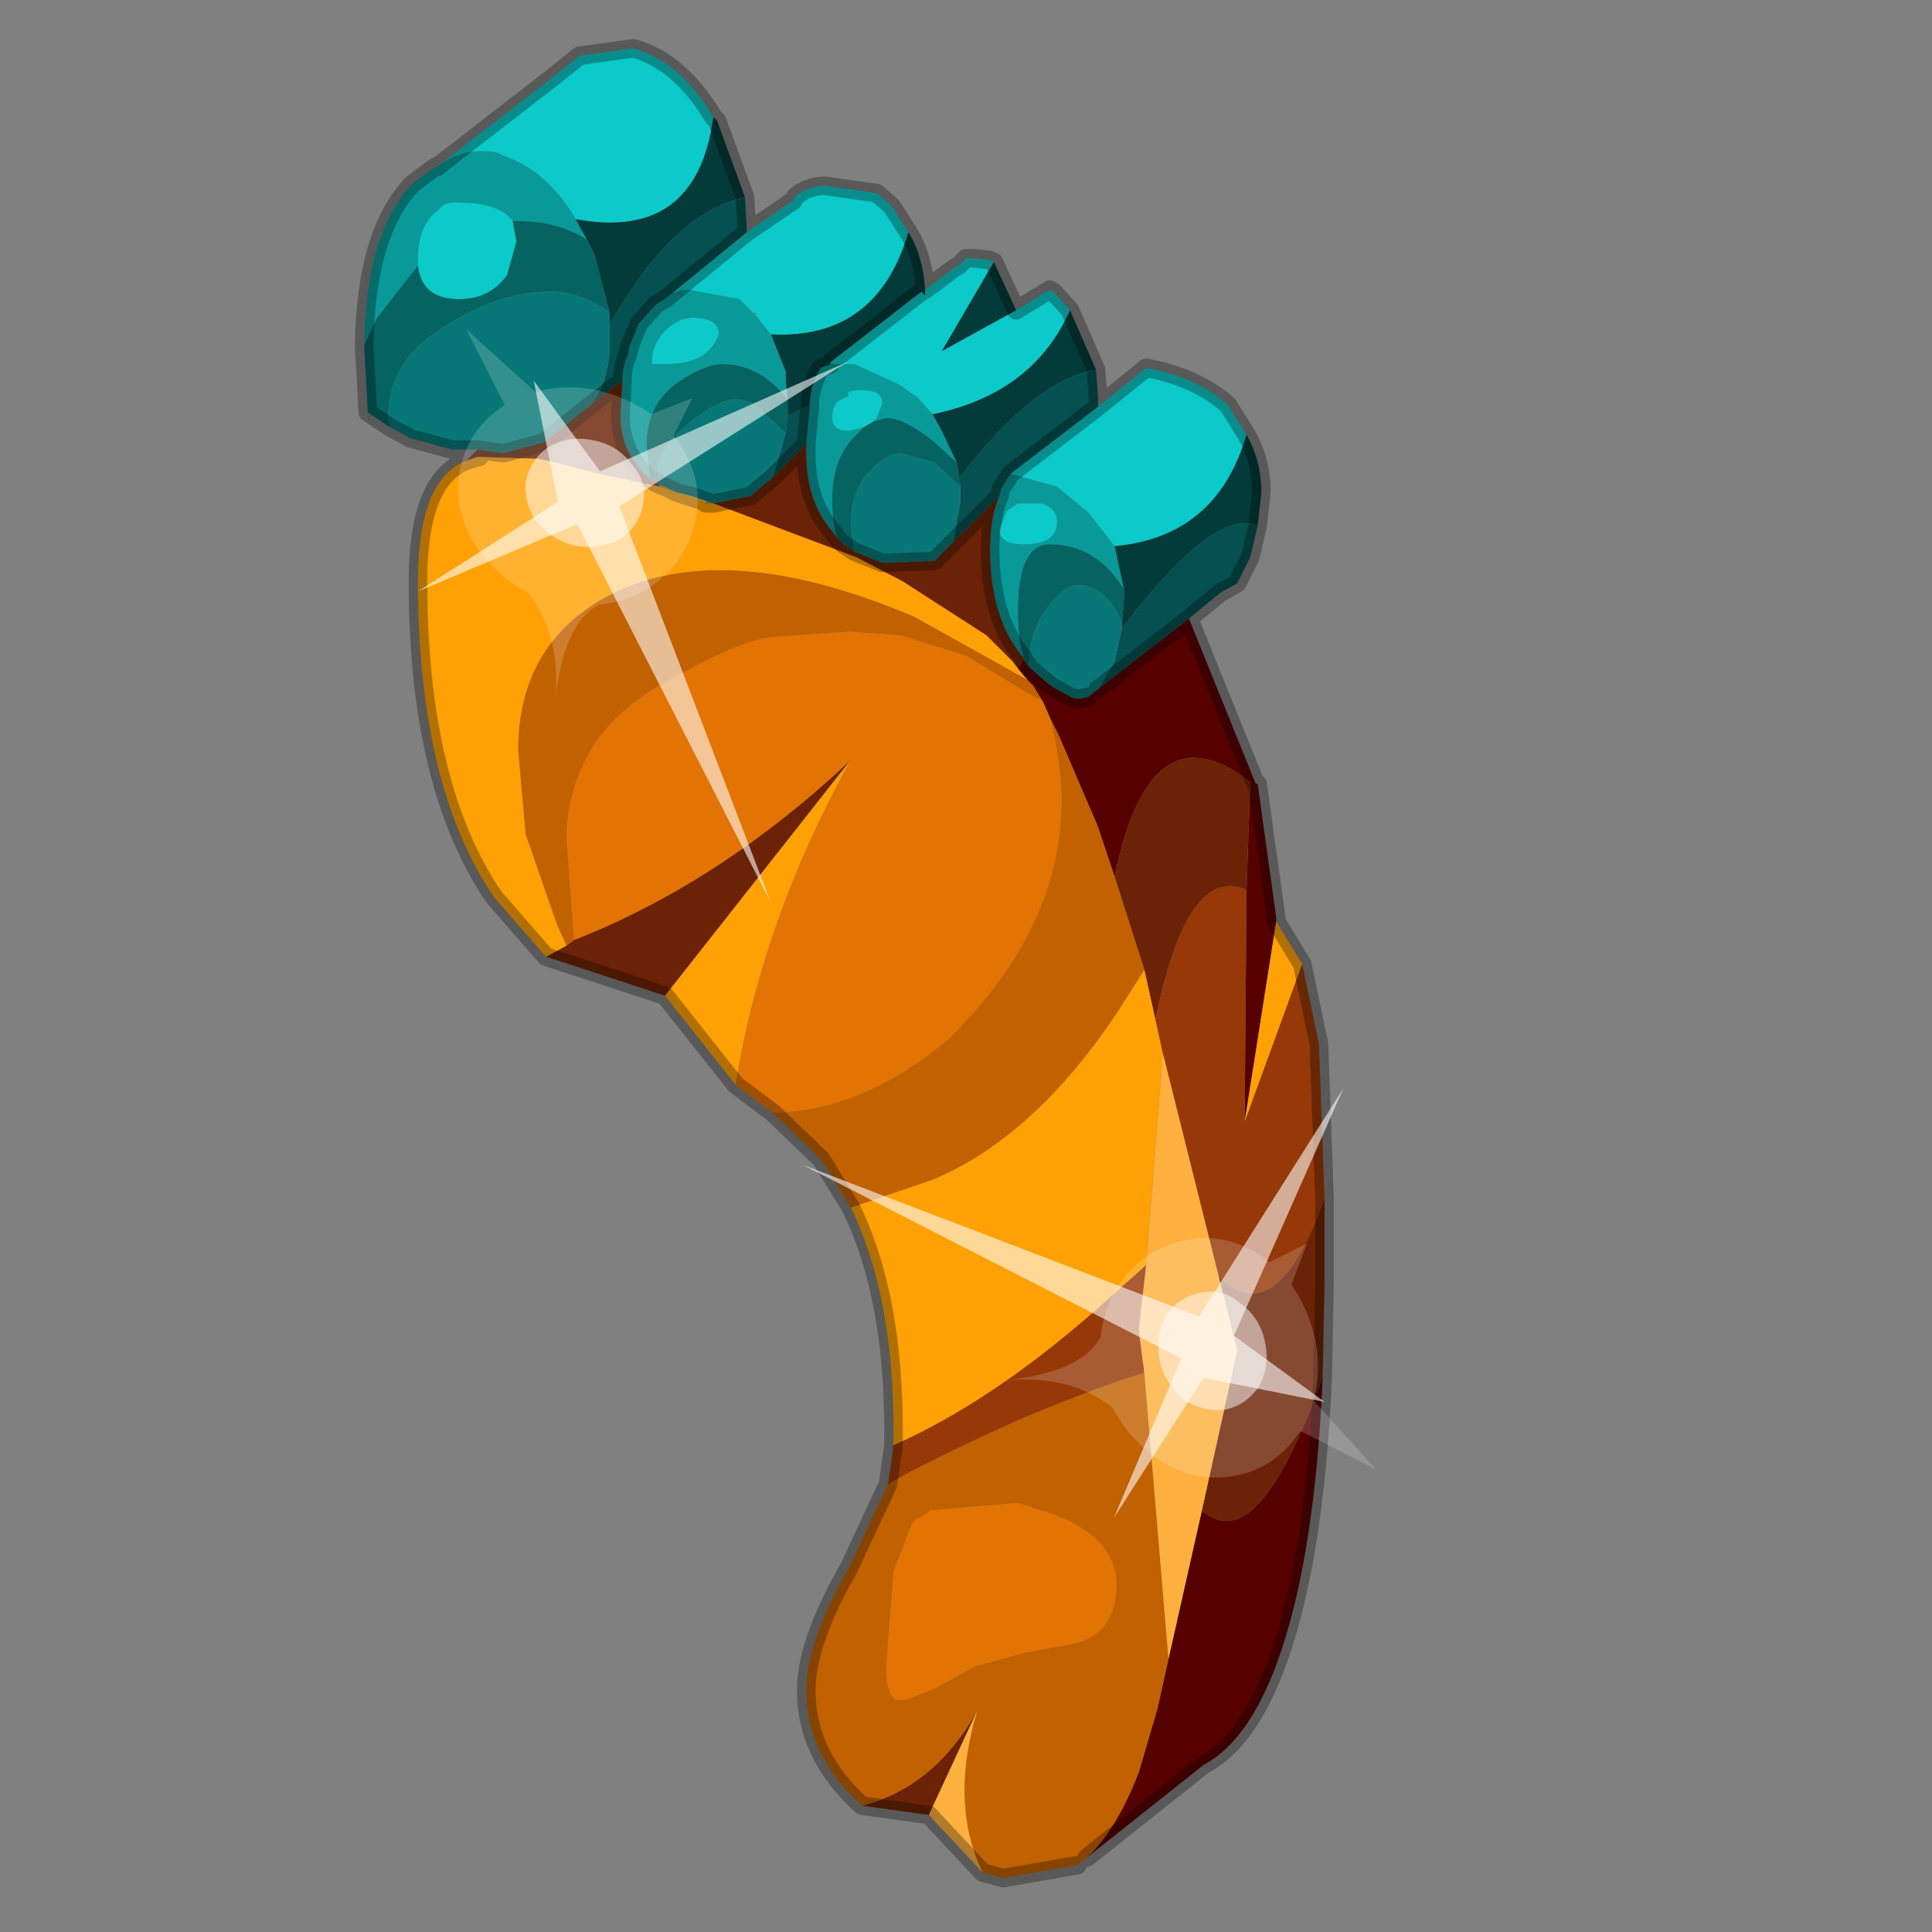 <?xml version="1.0" encoding="UTF-8" standalone="no"?>
<svg xmlns:xlink="http://www.w3.org/1999/xlink" height="520.0px" width="520.0px" xmlns="http://www.w3.org/2000/svg">
  <rect width="100%" height="100%" fill="#808080" stroke="none"/>
  <g transform="matrix(10.0, 0.0, 0.0, 10.0, 0.0, 0.0)">
    <use height="52.0" transform="matrix(1.0, 0.0, 0.0, 1.0, 0.0, 0.0)" width="52.0" xlink:href="#shape0"/>
    <use height="20.95" transform="matrix(0.231, -0.535, -0.602, -0.249, 20.75, 24.3)" width="24.45" xlink:href="#sprite0"/>
    <use height="20.95" transform="matrix(0.535, -0.231, 0.249, 0.602, 21.6, 31.35)" width="24.45" xlink:href="#sprite0"/>
  </g>
  <defs>
    <g id="shape0" transform="matrix(1.0, 0.0, 0.0, 1.0, 0.0, 0.0)">
      <path d="M0.0 52.0 L0.0 0.0 52.0 0.0 52.0 52.0 0.0 52.0" fill="#33cc33" fill-opacity="0.0" fill-rule="evenodd" stroke="none"/>
      <path d="M29.55 10.95 L30.85 9.9 Q32.2 10.15 33.05 10.9 L33.55 11.7 Q32.75 14.45 30.0 14.7 L29.3 13.8 28.45 13.1 27.2 12.75 29.55 10.95 M11.75 4.5 L14.85 2.1 15.6 1.5 17.05 1.3 Q18.3 1.65 19.2 3.15 18.75 6.5 15.5 5.9 14.75 4.65 13.7 4.25 L13.35 4.1 Q12.45 3.95 11.75 4.5 M20.1 6.25 L21.35 5.4 21.4 5.3 21.45 5.25 Q21.8 5.0 22.2 5.0 L23.6 5.2 24.0 5.55 24.45 6.25 Q23.6 9.15 20.75 9.0 L20.35 8.5 20.35 8.4 20.3 8.45 20.25 8.4 19.9 8.05 18.55 7.8 Q18.15 7.8 17.9 8.05 L20.1 6.25 M24.9 7.8 L25.7 7.2 25.8 7.15 25.9 7.05 26.0 6.95 26.2 6.95 26.65 7.0 26.75 7.05 25.35 9.45 27.35 8.35 28.25 7.8 28.35 7.85 28.8 8.35 Q27.8 10.6 25.1 11.15 L24.7 10.7 24.2 10.35 23.0 9.8 22.45 9.8 22.35 9.8 22.35 9.75 24.8 7.85 24.9 7.95 24.9 7.8 M23.25 11.5 L22.85 11.6 Q22.4 11.6 22.4 11.25 22.4 10.95 22.55 10.8 L22.85 10.65 Q22.7 10.5 23.2 10.5 23.75 10.5 23.75 10.85 L23.6 11.25 23.5 11.35 23.25 11.5 M27.4 13.55 L27.65 13.55 28.05 13.55 Q28.45 13.7 28.45 14.05 28.45 14.65 27.55 14.65 26.9 14.65 26.9 14.25 L27.1 13.75 27.4 13.55 M18.15 8.7 L18.35 8.6 18.6 8.55 Q19.35 8.55 19.35 9.0 19.05 9.8 17.95 9.8 L17.55 9.8 17.55 9.6 Q17.6 9.2 17.95 8.85 L18.15 8.7 M13.8 5.95 L13.9 6.5 13.65 7.4 Q13.2 8.05 12.35 8.05 11.35 8.05 11.25 7.15 L11.25 6.95 Q11.25 6.05 11.8 5.65 11.95 5.45 12.2 5.45 L12.3 5.45 Q13.45 5.45 13.8 5.95" fill="#0bcac9" fill-rule="evenodd" stroke="none"/>
      <path d="M9.8 9.3 Q9.85 6.25 11.1 4.95 L11.7 4.5 11.75 4.5 Q12.45 3.95 13.35 4.1 L13.7 4.25 Q14.75 4.65 15.5 5.9 L15.6 6.1 15.8 6.45 Q15.0 5.95 13.95 5.95 L13.8 5.95 Q13.45 5.45 12.3 5.45 L12.2 5.45 Q11.95 5.45 11.8 5.65 11.25 6.05 11.25 6.95 L11.25 7.15 10.15 8.55 9.8 9.3 M27.2 12.75 L28.45 13.1 29.3 13.8 30.0 14.7 30.25 15.85 Q29.5 14.65 28.25 14.65 27.4 14.65 27.4 16.45 27.4 17.3 27.55 17.65 L27.5 17.65 Q26.65 16.6 26.65 14.8 26.65 13.9 26.9 13.35 L26.95 13.15 27.2 12.75 M20.35 8.5 L20.75 9.0 21.15 10.0 21.15 10.25 21.2 10.75 Q20.45 9.8 19.45 9.8 19.0 9.8 18.3 10.25 17.4 10.85 17.4 12.0 L17.5 12.9 Q16.7 12.2 16.7 11.2 L16.75 10.25 Q16.75 9.85 16.9 9.55 L16.95 9.3 17.2 8.7 17.65 8.2 17.8 8.1 17.9 8.05 Q18.15 7.8 18.55 7.8 L19.9 8.05 20.25 8.4 20.3 8.45 20.35 8.5 M23.5 11.35 L23.6 11.25 23.75 10.85 Q23.75 10.5 23.2 10.5 22.7 10.5 22.85 10.65 L22.55 10.8 Q22.4 10.95 22.4 11.25 22.4 11.6 22.85 11.6 L23.25 11.5 23.0 11.75 Q22.4 12.35 22.4 13.45 22.4 14.15 22.55 14.5 L22.4 14.3 Q21.7 13.5 21.7 12.2 L21.7 11.95 21.8 10.9 21.8 10.75 21.85 10.45 22.0 10.05 22.1 9.9 22.35 9.8 22.45 9.8 23.0 9.8 24.2 10.35 24.7 10.7 25.1 11.15 25.35 11.6 25.75 12.45 25.15 11.9 Q24.35 11.25 23.85 11.25 L23.5 11.35 M27.4 13.55 L27.1 13.75 26.9 14.25 Q26.9 14.65 27.55 14.65 28.45 14.65 28.45 14.05 28.45 13.7 28.05 13.55 L27.65 13.55 27.4 13.55 M18.15 8.7 L17.95 8.85 Q17.6 9.2 17.55 9.6 L17.55 9.8 17.95 9.8 Q19.05 9.8 19.35 9.0 19.35 8.55 18.6 8.55 L18.35 8.6 18.15 8.7" fill="#099999" fill-rule="evenodd" stroke="none"/>
      <path d="M33.55 11.7 Q33.95 12.4 33.95 13.25 L33.85 14.15 Q32.7 13.65 30.25 16.85 L30.2 16.9 30.2 16.75 30.25 16.1 30.25 15.85 30.0 14.7 Q32.75 14.45 33.55 11.7 M19.2 3.15 L19.3 3.25 20.05 5.3 Q18.15 5.75 16.55 8.5 L16.4 8.7 16.4 8.4 16.0 6.85 15.8 6.45 15.6 6.1 15.5 5.9 Q18.75 6.5 19.2 3.15 M24.45 6.25 Q24.85 6.9 24.9 7.8 L24.9 7.95 24.8 7.85 22.35 9.75 22.35 9.8 22.1 9.9 22.0 10.05 21.85 10.45 21.8 10.75 21.8 10.9 21.2 11.2 21.2 10.8 21.2 10.75 21.15 10.25 21.15 10.0 20.75 9.0 Q23.6 9.15 24.45 6.25 M26.75 7.05 L27.35 8.35 25.35 9.45 26.75 7.05 M28.8 8.35 L29.5 9.95 Q27.8 10.25 25.8 12.9 L25.8 12.75 25.75 12.45 25.35 11.6 25.1 11.15 Q27.8 10.6 28.8 8.35" fill="#033b3b" fill-rule="evenodd" stroke="none"/>
      <path d="M10.5 11.5 L9.9 11.1 9.85 10.15 9.8 9.35 9.8 9.3 10.15 8.55 11.25 7.15 Q11.35 8.05 12.35 8.05 13.2 8.05 13.65 7.4 L13.9 6.5 13.8 5.95 13.95 5.95 Q15.0 5.95 15.8 6.45 L16.0 6.85 16.4 8.4 Q15.6 7.85 14.85 7.85 13.5 7.85 12.2 8.65 10.45 9.6 10.45 11.2 L10.5 11.5 M17.5 12.9 L17.4 12.0 Q17.4 10.85 18.3 10.25 19.0 9.8 19.45 9.8 20.45 9.8 21.2 10.75 L21.2 10.8 21.2 11.2 21.15 11.65 20.6 11.15 Q20.25 10.75 19.8 10.75 19.35 10.75 18.6 11.35 17.7 12.0 17.7 12.85 L17.75 13.05 17.65 13.0 17.65 12.95 17.5 12.9 M23.5 11.35 L23.85 11.25 Q24.35 11.25 25.15 11.9 L25.75 12.45 25.8 12.75 25.8 12.9 25.85 13.1 25.15 12.45 24.25 12.2 Q23.85 12.2 23.45 12.65 22.9 13.15 22.9 14.15 L23.0 14.85 22.7 14.65 22.55 14.5 Q22.4 14.15 22.4 13.45 22.4 12.35 23.0 11.75 L23.25 11.5 23.5 11.35 M27.55 17.65 Q27.4 17.3 27.4 16.45 27.4 14.65 28.25 14.65 29.5 14.65 30.25 15.85 L30.25 16.1 30.2 16.75 Q29.75 15.75 29.0 15.75 28.65 15.75 28.2 16.35 27.7 17.0 27.7 17.9 L27.7 17.95 27.55 17.75 27.55 17.7 27.55 17.65" fill="#056361" fill-rule="evenodd" stroke="none"/>
      <path d="M33.85 14.15 L33.65 15.0 33.3 15.7 32.85 15.95 32.0 16.65 29.55 18.55 30.0 17.8 30.2 16.9 30.25 16.85 Q32.7 13.65 33.85 14.15 M20.05 5.3 L20.1 6.15 20.1 6.25 17.9 8.05 17.8 8.1 17.65 8.2 17.2 8.7 16.95 9.3 16.9 9.55 Q16.75 9.85 16.75 10.25 L15.9 10.9 Q16.35 10.3 16.4 9.5 L16.4 9.3 16.4 8.95 16.4 8.7 16.55 8.5 Q18.15 5.75 20.05 5.3 M29.5 9.95 L29.55 10.65 29.55 10.95 27.2 12.75 26.95 13.15 26.9 13.35 25.65 14.6 25.85 13.5 25.85 13.1 25.8 12.9 Q27.8 10.25 29.5 9.95 M21.8 10.9 L21.7 11.95 20.8 12.85 21.15 11.65 21.2 11.2 21.8 10.9" fill="#055050" fill-rule="evenodd" stroke="none"/>
      <path d="M12.85 12.1 L12.2 12.1 12.15 12.1 11.8 12.0 11.05 11.8 10.5 11.5 10.45 11.2 Q10.45 9.6 12.2 8.65 13.5 7.85 14.85 7.85 15.6 7.85 16.4 8.4 L16.4 8.7 16.4 8.95 16.4 9.3 16.4 9.5 Q16.35 10.3 15.9 10.9 L14.65 11.9 13.55 12.2 12.85 12.1 M17.75 13.05 L17.7 12.85 Q17.7 12.0 18.6 11.35 19.35 10.75 19.8 10.75 20.25 10.75 20.6 11.15 L21.15 11.65 20.8 12.85 20.2 13.35 19.2 13.55 18.6 13.35 18.2 13.25 17.9 13.1 17.75 13.05 M23.0 14.85 L22.9 14.15 Q22.9 13.15 23.45 12.65 23.85 12.2 24.25 12.2 L25.15 12.45 25.85 13.1 25.85 13.5 25.65 14.6 25.15 15.1 23.75 15.15 23.0 14.85 M27.5 17.65 L27.55 17.65 27.55 17.7 27.5 17.65 M27.7 17.95 L27.7 17.9 Q27.7 17.0 28.2 16.35 28.65 15.75 29.0 15.75 29.75 15.75 30.2 16.75 L30.2 16.9 30.0 17.8 29.55 18.55 29.3 18.75 29.1 18.8 28.9 18.8 28.35 18.5 28.15 18.35 27.75 18.0 27.7 17.95" fill="#077877" fill-rule="evenodd" stroke="none"/>
      <path d="M18.2 13.25 L18.6 13.35 19.2 13.55 19.0 13.5 19.0 13.55 18.95 13.5 18.2 13.25 M18.6 13.35 L19.0 13.5 18.6 13.35" fill="#fdb914" fill-rule="evenodd" stroke="none"/>
      <path d="M17.75 13.05 L17.9 13.1 18.2 13.25 17.9 13.15 17.75 13.1 17.75 13.05" fill="#ba8201" fill-rule="evenodd" stroke="none"/>
      <path d="M32.0 16.65 L33.8 21.1 33.85 21.1 34.35 24.7 34.35 24.8 33.5 30.2 33.55 23.95 33.65 21.05 Q30.95 18.95 30.0 23.6 L29.55 22.25 28.5 19.8 28.25 19.3 28.1 18.95 28.05 18.85 27.8 18.45 27.65 18.3 27.4 18.0 27.55 17.75 27.7 17.95 27.75 18.0 28.15 18.35 28.35 18.5 28.9 18.8 29.1 18.8 29.3 18.75 29.55 18.55 32.0 16.65 M35.6 37.05 Q35.45 40.65 34.85 43.15 34.0 46.65 32.4 47.5 L29.25 50.0 Q30.05 49.25 30.65 47.7 L31.15 46.0 31.45 44.65 32.35 40.65 Q33.85 42.0 35.6 37.05" fill="#560000" fill-rule="evenodd" stroke="none"/>
      <path d="M35.65 32.25 L35.65 34.55 35.6 37.05 Q33.85 42.0 32.35 40.65 L33.3 36.35 32.8 34.35 Q34.35 35.9 35.65 32.25 M25.0 48.85 L23.2 48.6 Q25.15 48.1 26.3 46.05 L25.0 48.85 M17.9 26.8 L14.7 25.75 15.25 25.45 15.45 25.3 Q19.4 23.75 22.9 20.45 L17.9 26.8 M12.55 12.4 L12.85 12.1 13.55 12.2 14.65 11.9 15.9 10.9 16.75 10.25 16.7 11.2 Q16.7 12.2 17.5 12.9 L17.65 12.95 17.65 13.0 17.75 13.05 17.75 13.1 16.1 12.75 14.95 12.45 14.5 12.35 12.9 12.3 12.85 12.3 12.55 12.4 M21.7 11.95 L21.7 12.2 Q21.7 13.5 22.4 14.3 L22.55 14.5 22.7 14.65 23.0 14.85 23.75 15.15 25.15 15.1 25.65 14.6 26.9 13.35 Q26.65 13.9 26.65 14.8 26.65 16.6 27.5 17.65 L27.55 17.7 27.55 17.75 27.4 18.0 27.25 17.8 26.55 17.1 24.3 15.65 23.05 15.0 19.2 13.55 20.2 13.35 20.8 12.85 21.7 11.95 M30.0 23.6 Q30.95 18.95 33.65 21.05 L33.55 23.95 Q31.95 23.25 31.1 27.45 L30.8 26.1 30.0 23.6" fill="#6c2206" fill-rule="evenodd" stroke="none"/>
      <path d="M34.35 24.8 L35.05 25.95 33.5 30.2 34.35 24.8 M24.05 38.9 L24.05 38.5 Q24.05 34.85 22.9 32.5 L25.1 31.75 Q27.85 30.6 30.1 27.2 L30.8 26.1 31.1 27.45 31.3 28.35 30.85 34.05 29.45 35.3 Q26.65 37.75 24.05 38.9 M19.8 29.2 L17.9 26.8 22.9 20.45 Q20.5 24.8 19.8 29.2 M14.7 25.75 L14.65 25.7 13.3 24.15 Q11.25 21.15 11.25 15.65 11.25 12.9 12.55 12.4 L12.85 12.3 12.9 12.3 14.5 12.35 14.95 12.45 16.1 12.75 17.75 13.1 17.9 13.15 18.2 13.25 18.95 13.5 19.0 13.55 19.2 13.55 23.05 15.0 24.3 15.65 26.55 17.1 27.25 17.8 27.4 18.0 27.65 18.3 24.6 16.6 Q21.65 15.35 19.4 15.35 17.15 15.35 15.65 16.5 13.95 17.8 13.95 20.2 L14.15 22.45 15.0 24.9 15.25 25.45 14.7 25.75" fill="#ffa004" fill-rule="evenodd" stroke="none"/>
      <path d="M29.25 50.0 L29.0 50.2 27.0 50.55 26.45 50.4 Q25.55 48.55 26.3 46.05 25.15 48.1 23.2 48.6 21.7 47.25 21.7 45.5 21.7 44.2 22.85 42.2 L23.9 39.95 Q24.9 39.35 27.45 38.2 29.6 37.3 30.8 36.95 L31.45 44.65 31.15 46.0 30.65 47.7 Q30.05 49.25 29.25 50.0 M22.9 32.5 L22.1 31.2 20.8 29.95 Q23.25 29.9 25.55 27.95 29.55 24.0 28.25 19.3 L28.5 19.8 29.55 22.25 30.0 23.6 30.8 26.1 30.1 27.2 Q27.85 30.6 25.1 31.75 L22.9 32.5 M27.65 18.3 L27.8 18.45 28.05 18.85 27.65 18.65 26.0 17.65 24.25 17.1 22.85 17.0 20.7 17.15 Q19.8 17.3 18.3 18.15 16.85 18.85 16.05 19.95 15.25 21.15 15.25 22.6 L15.45 25.3 15.25 25.45 15.0 24.9 14.15 22.45 13.95 20.2 Q13.95 17.8 15.65 16.5 17.15 15.35 19.4 15.35 21.65 15.35 24.6 16.6 L27.65 18.3 M27.4 40.45 L25.05 40.65 24.75 40.85 24.7 40.85 24.55 41.0 24.05 42.3 23.85 44.9 Q23.85 45.55 24.1 45.75 L24.4 45.75 25.15 45.45 26.25 44.85 27.5 44.5 28.55 44.3 Q30.05 44.15 30.05 42.65 30.05 41.35 28.2 40.7 L28.0 40.65 27.4 40.45" fill="#c16100" fill-rule="evenodd" stroke="none"/>
      <path d="M35.05 25.95 L35.5 28.1 35.65 32.25 Q34.35 35.9 32.8 34.35 L31.3 28.35 31.1 27.45 Q31.95 23.25 33.55 23.95 L33.5 30.2 35.05 25.95 M23.9 39.95 L24.05 38.9 Q26.65 37.75 29.45 35.3 L30.85 34.05 30.65 35.8 30.8 36.95 Q29.6 37.3 27.45 38.2 24.9 39.35 23.9 39.95" fill="#963807" fill-rule="evenodd" stroke="none"/>
      <path d="M20.8 29.95 L19.8 29.2 Q20.5 24.8 22.9 20.45 19.4 23.75 15.45 25.3 L15.25 22.6 Q15.25 21.15 16.05 19.95 16.85 18.85 18.3 18.15 19.8 17.3 20.7 17.15 L22.85 17.0 24.25 17.1 26.0 17.65 27.65 18.65 28.05 18.85 28.1 18.95 28.25 19.3 Q29.55 24.0 25.55 27.95 23.25 29.9 20.8 29.95 M27.4 40.45 L28.0 40.65 28.2 40.7 Q30.05 41.35 30.05 42.65 30.05 44.15 28.55 44.3 L27.5 44.5 26.25 44.85 25.15 45.45 24.4 45.75 24.1 45.75 Q23.85 45.55 23.85 44.9 L24.05 42.3 24.55 41.0 24.7 40.85 24.75 40.85 25.05 40.65 27.4 40.45" fill="#e37302" fill-rule="evenodd" stroke="none"/>
      <path d="M26.45 50.4 L25.0 48.85 26.3 46.05 Q25.55 48.55 26.45 50.4 M31.3 28.35 L32.8 34.35 33.3 36.35 32.35 40.65 31.45 44.65 30.8 36.95 30.65 35.8 30.85 34.05 31.3 28.35" fill="#fdb03e" fill-rule="evenodd" stroke="none"/>
      <path d="M29.55 10.95 L30.85 9.9 Q32.2 10.15 33.05 10.9 L33.55 11.7 Q33.95 12.4 33.95 13.25 L33.85 14.15 33.65 15.0 33.3 15.7 32.85 15.95 32.0 16.65 33.8 21.1 33.85 21.1 34.35 24.7 34.35 24.8 35.05 25.95 35.5 28.1 35.65 32.25 35.65 34.55 35.6 37.05 Q35.45 40.65 34.85 43.15 34.0 46.65 32.4 47.5 L29.25 50.0 M29.0 50.2 L27.0 50.55 26.45 50.4 25.0 48.85 23.2 48.6 Q21.7 47.25 21.7 45.5 21.7 44.2 22.85 42.2 L23.9 39.95 24.05 38.9 24.05 38.5 Q24.05 34.85 22.9 32.5 L22.1 31.2 20.8 29.95 19.8 29.2 17.9 26.8 14.7 25.75 14.65 25.7 13.3 24.15 Q11.25 21.15 11.25 15.65 11.25 12.9 12.55 12.4 M12.85 12.1 L12.2 12.1 12.15 12.1 11.8 12.0 11.05 11.8 10.5 11.5 9.9 11.1 9.85 10.15 9.8 9.35 9.8 9.3 Q9.85 6.25 11.1 4.95 L11.7 4.5 11.75 4.5 14.85 2.1 15.6 1.5 17.05 1.3 Q18.3 1.65 19.2 3.15 L19.3 3.25 20.05 5.3 20.1 6.15 20.1 6.25 21.35 5.4 21.4 5.3 21.45 5.25 Q21.8 5.0 22.2 5.0 L23.6 5.2 24.0 5.55 24.45 6.25 Q24.85 6.9 24.9 7.8 L25.7 7.2 25.8 7.15 25.9 7.05 26.0 6.95 26.2 6.95 26.65 7.0 26.75 7.05 27.35 8.35 28.25 7.8 28.35 7.85 28.8 8.35 29.5 9.95 29.55 10.65 29.55 10.95 27.2 12.75 26.95 13.15 26.9 13.35 Q26.65 13.9 26.65 14.8 26.65 16.6 27.5 17.65 M17.9 8.05 L17.8 8.1 17.65 8.2 17.2 8.7 16.95 9.3 16.9 9.55 Q16.75 9.85 16.75 10.25 L16.7 11.2 Q16.7 12.2 17.5 12.9 M22.35 9.8 L22.1 9.9 22.0 10.05 21.85 10.45 21.8 10.75 M21.8 10.9 L21.7 11.95 21.7 12.2 Q21.7 13.5 22.4 14.3 L22.55 14.5 M22.35 9.8 L22.35 9.75 24.8 7.85 M17.75 13.05 L17.9 13.1 18.2 13.25 18.6 13.35 19.2 13.55 20.2 13.35 20.8 12.85 21.7 11.95 M22.7 14.65 L23.0 14.85 23.75 15.15 25.15 15.1 25.65 14.6 26.9 13.35 M27.55 17.7 L27.55 17.75 27.7 17.95 27.75 18.0 28.15 18.35 28.35 18.5 28.9 18.8 29.1 18.8 29.3 18.75 M27.55 17.7 L27.5 17.65 M29.55 18.55 L32.0 16.65 M15.9 10.9 L16.75 10.25 M12.85 12.1 L13.55 12.2 14.65 11.9 15.9 10.9 M12.9 12.3 L12.85 12.3 12.55 12.4 M17.75 13.05 L17.65 13.0 17.65 12.95 17.5 12.9 M18.2 13.25 L18.95 13.5 19.0 13.55 19.2 13.55 19.0 13.5 18.6 13.35 M17.9 8.05 L20.1 6.25" fill="none" stroke="#000000" stroke-linecap="round" stroke-linejoin="round" stroke-opacity="0.302" stroke-width="0.5"/>
    </g>
    <g id="sprite0" transform="matrix(1.0, 0.0, 0.0, 1.0, 0.0, 0.0)">
      <use height="20.95" transform="matrix(1.0, 0.0, 0.0, 1.0, 0.0, 0.0)" width="24.45" xlink:href="#shape1"/>
    </g>
    <g id="shape1" transform="matrix(1.0, 0.0, 0.0, 1.0, 0.0, 0.0)">
      <path d="M14.85 11.4 Q15.8 11.6 16.25 12.45 16.85 13.3 16.6 14.35 16.4 15.3 15.55 15.9 14.65 16.4 13.65 16.2 12.65 15.9 12.1 15.1 11.6 14.2 11.8 13.2 12.1 12.2 12.9 11.65 13.8 11.15 14.85 11.4" fill="#ffffff" fill-opacity="0.588" fill-rule="evenodd" stroke="none"/>
      <path d="M14.85 11.4 Q13.8 11.15 12.9 11.65 12.1 12.2 11.8 13.2 11.6 14.2 12.1 15.1 12.65 15.9 13.65 16.2 14.65 16.4 15.55 15.9 16.4 15.3 16.6 14.35 16.85 13.3 16.25 12.45 15.8 11.6 14.85 11.4 M18.2 11.35 L20.15 11.25 18.75 12.55 Q19.05 13.8 18.8 15.05 18.5 16.35 17.65 17.3 L19.1 20.95 16.55 18.25 Q14.8 19.3 12.8 18.85 10.8 18.35 9.75 16.65 9.05 15.5 8.95 14.3 7.75 12.35 4.85 11.5 8.3 12.45 9.7 11.4 10.3 10.4 11.35 9.75 13.1 8.75 15.1 9.15 16.95 9.5 18.1 11.15 L18.2 11.35" fill="#ffffff" fill-opacity="0.176" fill-rule="evenodd" stroke="none"/>
      <path d="M15.4 13.55 L18.1 17.55 13.35 14.65 7.05 18.5 12.75 13.55 0.0 0.0 14.25 12.25 24.45 5.95 15.4 13.55" fill="#ffffff" fill-opacity="0.588" fill-rule="evenodd" stroke="none"/>
    </g>
  </defs>
</svg>
